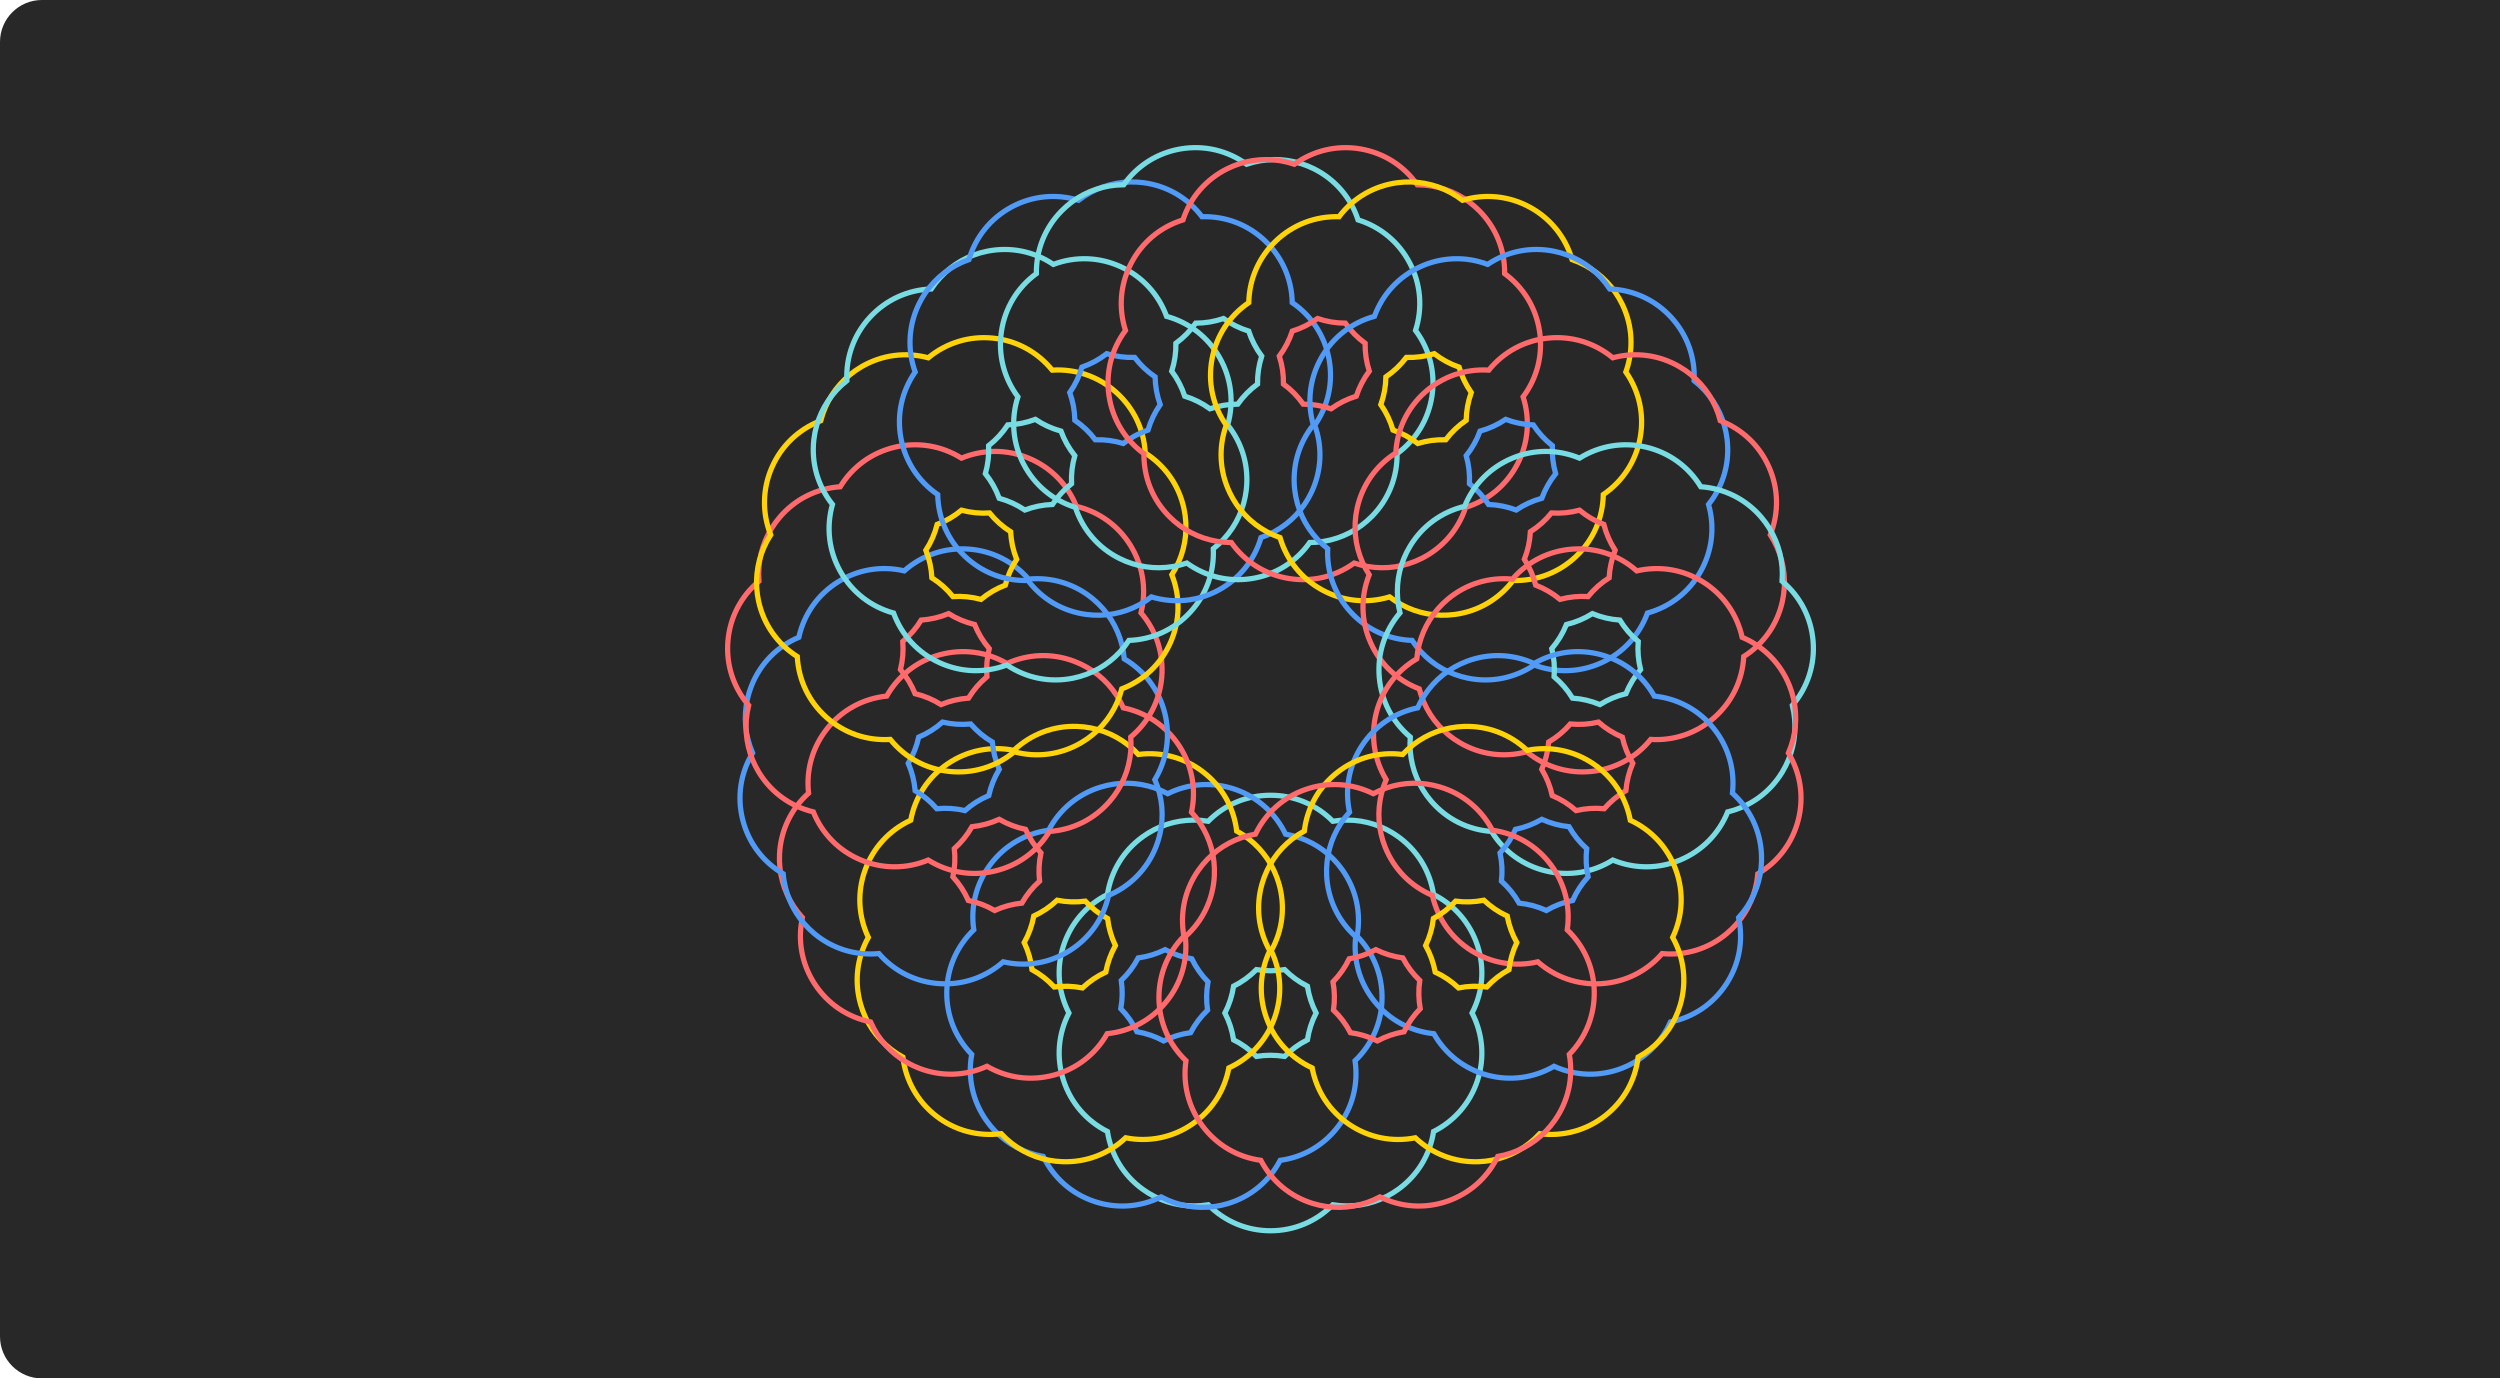 <svg width="477" height="263" viewBox="0 0 477 263" fill="none" xmlns="http://www.w3.org/2000/svg">
<path d="M0 8C0 3.582 3.582 0 8 0H485V263H8C3.582 263 0 259.418 0 255V8Z" fill="#282828"/>
<path d="M242.413 151.734C246.912 151.734 251.129 153.494 254.297 156.692C255.191 156.547 256.102 156.473 257.005 156.473C260.552 156.473 263.948 157.578 266.825 159.669C270.466 162.314 272.841 166.217 273.526 170.668C277.546 172.694 280.521 176.161 281.912 180.443C283.303 184.725 282.933 189.28 280.871 193.282C282.933 197.284 283.303 201.839 281.912 206.121C280.521 210.403 277.546 213.87 273.526 215.896C272.841 220.347 270.464 224.25 266.825 226.895C263.948 228.986 260.552 230.091 257.005 230.091C256.102 230.091 255.191 230.016 254.297 229.871C251.129 233.07 246.913 234.83 242.413 234.83C237.912 234.83 233.697 233.07 230.529 229.871C229.635 230.016 228.724 230.091 227.821 230.091C224.273 230.091 220.878 228.986 218.001 226.895C214.36 224.25 211.984 220.347 211.3 215.896C207.28 213.87 204.305 210.403 202.914 206.121C201.523 201.839 201.893 197.284 203.954 193.282C201.893 189.28 201.523 184.725 202.914 180.443C204.305 176.161 207.28 172.694 211.3 170.668C211.984 166.217 214.361 162.314 218.001 159.669C220.878 157.578 224.273 156.473 227.819 156.473C228.724 156.473 229.635 156.547 230.527 156.692C233.696 153.494 237.912 151.734 242.413 151.734ZM249.452 188.165C248.64 187.754 247.865 187.282 247.147 186.761C246.432 186.24 245.743 185.649 245.101 185.003C244.203 185.148 243.298 185.222 242.411 185.222C241.525 185.222 240.622 185.148 239.722 185.003C239.08 185.649 238.391 186.241 237.675 186.761C236.959 187.282 236.185 187.754 235.371 188.165C235.232 189.067 235.022 189.949 234.748 190.791C234.475 191.634 234.125 192.471 233.709 193.282C234.126 194.092 234.475 194.93 234.748 195.773C235.022 196.616 235.232 197.499 235.371 198.401C236.185 198.812 236.959 199.283 237.675 199.804C238.393 200.325 239.08 200.916 239.722 201.563C240.622 201.418 241.525 201.344 242.411 201.344C243.298 201.344 244.201 201.418 245.101 201.563C245.743 200.916 246.432 200.325 247.147 199.804C247.865 199.283 248.64 198.812 249.452 198.401C249.591 197.5 249.801 196.618 250.074 195.775C250.348 194.932 250.698 194.095 251.113 193.283C250.697 192.472 250.348 191.635 250.074 190.792C249.801 189.948 249.593 189.065 249.452 188.165Z" stroke="#79DCE3" stroke-miterlimit="10"/>
<path d="M235.653 150.605C239.909 152.066 243.325 155.1 245.284 159.155C246.176 159.308 247.062 159.534 247.916 159.827C251.272 160.98 254.125 163.129 256.167 166.04C258.751 169.725 259.732 174.188 258.935 178.619C262.079 181.842 263.768 186.087 263.694 190.588C263.62 195.089 261.791 199.277 258.542 202.394C259.193 206.849 258.065 211.278 255.36 214.875C252.655 218.472 248.715 220.785 244.257 221.396C242.165 225.383 238.651 228.302 234.348 229.622C230.949 230.665 227.378 230.607 224.024 229.456C223.169 229.163 222.333 228.797 221.534 228.37C217.498 230.365 212.94 230.66 208.685 229.199C204.429 227.738 201.012 224.704 199.054 220.649C198.161 220.497 197.276 220.27 196.421 219.977C193.066 218.824 190.213 216.676 188.171 213.764C185.587 210.079 184.605 205.616 185.403 201.184C182.258 197.962 180.57 193.715 180.644 189.215C180.718 184.714 182.547 180.526 185.795 177.409C185.144 172.954 186.272 168.525 188.977 164.928C191.682 161.331 195.622 159.018 200.081 158.407C202.172 154.42 205.687 151.501 209.989 150.181C213.389 149.138 216.959 149.196 220.313 150.347C221.168 150.64 222.006 151.006 222.804 151.435C226.838 149.439 231.397 149.143 235.653 150.605ZM230.488 187.349C229.852 186.696 229.272 185.998 228.763 185.273C228.254 184.548 227.795 183.765 227.398 182.945C226.501 182.791 225.62 182.567 224.784 182.278C223.946 181.991 223.115 181.627 222.312 181.197C221.494 181.6 220.652 181.935 219.805 182.195C218.957 182.455 218.072 182.65 217.169 182.774C216.745 183.581 216.26 184.348 215.728 185.055C215.195 185.764 214.593 186.442 213.937 187.074C214.067 187.976 214.126 188.881 214.112 189.768C214.097 190.655 214.01 191.557 213.848 192.454C214.484 193.107 215.064 193.805 215.573 194.53C216.082 195.255 216.541 196.038 216.938 196.858C217.837 197.012 218.716 197.236 219.552 197.524C220.39 197.811 221.221 198.176 222.025 198.606C222.842 198.203 223.684 197.867 224.532 197.607C225.379 197.348 226.265 197.153 227.167 197.029C227.591 196.222 228.076 195.454 228.608 194.747C229.139 194.039 229.742 193.36 230.399 192.729C230.268 191.827 230.209 190.92 230.224 190.035C230.239 189.148 230.326 188.246 230.488 187.349Z" stroke="#519AF5" stroke-miterlimit="10"/>
<path d="M229.625 147.342C233.176 150.107 235.423 154.086 235.959 158.557C236.754 158.99 237.518 159.492 238.231 160.048C241.031 162.228 243.03 165.186 244.018 168.604C245.267 172.929 244.746 177.469 242.553 181.401C244.482 185.469 244.701 190.033 243.169 194.267C241.638 198.5 238.549 201.866 234.464 203.759C233.634 208.185 231.13 212.007 227.402 214.53C223.676 217.055 219.2 217.963 214.783 217.091C211.51 220.182 207.239 221.802 202.741 221.654C199.188 221.536 195.829 220.321 193.03 218.143C192.318 217.587 191.644 216.97 191.028 216.305C186.564 216.883 182.157 215.682 178.606 212.915C175.055 210.15 172.808 206.171 172.272 201.7C171.478 201.267 170.714 200.765 170.001 200.209C167.201 198.029 165.2 195.071 164.213 191.653C162.964 187.328 163.485 182.787 165.678 178.855C163.75 174.786 163.531 170.222 165.062 165.988C166.594 161.755 169.682 158.389 173.767 156.496C174.598 152.071 177.102 148.248 180.828 145.724C184.553 143.199 189.03 142.292 193.447 143.163C196.72 140.072 200.991 138.452 205.489 138.6C209.042 138.718 212.401 139.931 215.199 142.111C215.912 142.667 216.586 143.285 217.202 143.948C221.668 143.376 226.075 144.577 229.625 147.342ZM212.815 180.417C212.425 179.594 212.103 178.744 211.857 177.894C211.611 177.043 211.431 176.153 211.323 175.248C210.524 174.81 209.764 174.313 209.066 173.769C208.367 173.225 207.7 172.61 207.079 171.944C206.174 172.061 205.27 172.104 204.385 172.074C203.5 172.045 202.598 171.941 201.704 171.766C201.041 172.391 200.333 172.959 199.6 173.457C198.866 173.954 198.076 174.399 197.25 174.783C197.081 175.679 196.842 176.554 196.542 177.388C196.24 178.222 195.864 179.047 195.42 179.843C195.809 180.668 196.131 181.515 196.376 182.366C196.622 183.218 196.802 184.106 196.91 185.011C197.709 185.45 198.469 185.947 199.167 186.491C199.866 187.034 200.533 187.649 201.154 188.316C202.057 188.199 202.963 188.156 203.848 188.186C204.733 188.214 205.635 188.319 206.529 188.494C207.192 187.868 207.899 187.3 208.633 186.803C209.365 186.306 210.155 185.861 210.983 185.477C211.152 184.581 211.391 183.705 211.691 182.872C211.995 182.038 212.371 181.213 212.815 180.417Z" stroke="#FFD309" stroke-miterlimit="10"/>
<path d="M224.985 142.299C227.447 146.067 228.279 150.56 227.337 154.962C227.947 155.632 228.507 156.354 229.001 157.111C230.942 160.081 231.874 163.53 231.697 167.082C231.473 171.579 229.509 175.703 226.157 178.71C226.66 183.185 225.387 187.572 222.564 191.079C219.742 194.586 215.728 196.766 211.251 197.23C209.03 201.146 205.42 203.947 201.077 205.124C196.733 206.301 192.204 205.706 188.31 203.447C184.212 205.308 179.646 205.452 175.44 203.85C172.118 202.584 169.334 200.345 167.395 197.375C166.901 196.618 166.465 195.816 166.098 194.986C161.688 194.083 157.909 191.514 155.449 187.745C152.987 183.977 152.155 179.483 153.097 175.081C152.487 174.412 151.927 173.689 151.433 172.932C149.492 169.962 148.561 166.513 148.737 162.961C148.961 158.465 150.927 154.34 154.277 151.332C153.774 146.857 155.047 142.469 157.87 138.963C160.692 135.456 164.707 133.276 169.183 132.812C171.405 128.896 175.014 126.095 179.358 124.918C183.701 123.741 188.23 124.336 192.124 126.595C196.223 124.734 200.788 124.59 204.994 126.192C208.317 127.458 211.099 129.697 213.039 132.667C213.533 133.424 213.97 134.228 214.337 135.056C218.745 135.962 222.524 138.529 224.985 142.299ZM198.349 168.12C198.248 167.214 198.219 166.307 198.263 165.422C198.307 164.537 198.426 163.638 198.615 162.746C198.002 162.072 197.444 161.356 196.96 160.615C196.475 159.873 196.043 159.075 195.673 158.242C194.78 158.058 193.909 157.806 193.081 157.49C192.254 157.174 191.435 156.785 190.647 156.328C189.816 156.704 188.963 157.013 188.108 157.244C187.253 157.475 186.361 157.641 185.455 157.735C185.005 158.527 184.494 159.277 183.938 159.968C183.382 160.658 182.759 161.317 182.081 161.926C182.182 162.832 182.211 163.739 182.167 164.624C182.123 165.51 182.004 166.409 181.815 167.3C182.428 167.974 182.985 168.69 183.47 169.432C183.955 170.174 184.387 170.971 184.757 171.804C185.649 171.988 186.521 172.24 187.348 172.556C188.176 172.872 188.995 173.262 189.783 173.718C190.612 173.342 191.465 173.035 192.322 172.802C193.176 172.571 194.068 172.405 194.975 172.311C195.425 171.518 195.936 170.769 196.491 170.078C197.047 169.388 197.672 168.729 198.349 168.12Z" stroke="#FF6A6D" stroke-miterlimit="10"/>
<path d="M222.232 136.019C223.336 140.383 222.667 144.903 220.344 148.762C220.705 149.593 221 150.459 221.222 151.335C222.093 154.775 221.854 158.339 220.534 161.642C218.864 165.822 215.665 169.084 211.521 170.84C210.544 175.235 207.915 178.973 204.107 181.372C200.3 183.771 195.795 184.531 191.411 183.514C188.038 186.497 183.715 187.973 179.225 187.675C174.735 187.377 170.645 185.344 167.694 181.941C163.213 182.371 158.848 181.024 155.39 178.143C152.658 175.866 150.753 172.845 149.882 169.404C149.66 168.528 149.507 167.626 149.43 166.724C145.554 164.437 142.812 160.781 141.708 156.416C140.604 152.052 141.274 147.532 143.596 143.673C143.235 142.842 142.941 141.978 142.719 141.1C141.847 137.66 142.086 134.096 143.406 130.793C145.076 126.613 148.275 123.351 152.419 121.594C153.396 117.199 156.026 113.461 159.833 111.062C163.64 108.663 168.145 107.903 172.53 108.92C175.902 105.937 180.226 104.461 184.716 104.759C189.206 105.056 193.296 107.091 196.247 110.492C200.728 110.063 205.092 111.409 208.551 114.291C211.283 116.567 213.187 119.589 214.058 123.028C214.28 123.904 214.433 124.806 214.51 125.708C218.387 128 221.128 131.656 222.232 136.019ZM188.659 151.791C188.858 150.901 189.124 150.034 189.453 149.212C189.783 148.39 190.186 147.577 190.656 146.796C190.293 145.959 190 145.101 189.783 144.241C189.565 143.382 189.414 142.487 189.336 141.579C188.552 141.116 187.809 140.593 187.129 140.026C186.448 139.46 185.802 138.824 185.204 138.136C184.296 138.222 183.388 138.236 182.506 138.177C181.623 138.118 180.726 137.985 179.838 137.78C179.155 138.382 178.429 138.926 177.68 139.399C176.931 139.872 176.126 140.292 175.287 140.647C175.088 141.537 174.822 142.404 174.493 143.226C174.164 144.05 173.76 144.861 173.291 145.642C173.653 146.479 173.946 147.337 174.164 148.197C174.381 149.056 174.532 149.951 174.611 150.859C175.395 151.323 176.136 151.844 176.817 152.412C177.498 152.979 178.146 153.615 178.743 154.302C179.649 154.216 180.557 154.202 181.44 154.261C182.324 154.32 183.221 154.453 184.109 154.659C184.793 154.056 185.518 153.51 186.267 153.039C187.016 152.566 187.821 152.148 188.659 151.791Z" stroke="#519AF5" stroke-miterlimit="10"/>
<path d="M221.665 129.188C221.294 133.673 219.193 137.731 215.745 140.626C215.816 141.53 215.814 142.444 215.74 143.344C215.447 146.881 214.066 150.175 211.746 152.87C208.81 156.282 204.725 158.329 200.235 158.643C197.885 162.484 194.185 165.164 189.805 166.197C185.425 167.231 180.919 166.484 177.101 164.099C172.943 165.824 168.374 165.816 164.224 164.076C160.074 162.335 156.866 159.083 155.179 154.908C150.803 153.858 147.11 151.167 144.775 147.319C142.93 144.278 142.11 140.801 142.403 137.266C142.477 136.366 142.626 135.464 142.845 134.584C139.92 131.161 138.515 126.813 138.887 122.325C139.258 117.84 141.359 113.782 144.807 110.887C144.736 109.983 144.738 109.069 144.812 108.169C145.105 104.632 146.486 101.338 148.806 98.643C151.742 95.231 155.827 93.184 160.317 92.87C162.667 89.029 166.367 86.349 170.747 85.317C175.127 84.284 179.633 85.03 183.451 87.416C187.609 85.691 192.178 85.698 196.328 87.439C200.478 89.179 203.686 92.432 205.373 96.606C209.749 97.656 213.442 100.347 215.777 104.195C217.622 107.235 218.442 110.713 218.149 114.248C218.075 115.15 217.926 116.051 217.707 116.93C220.632 120.354 222.037 124.702 221.665 129.188ZM184.792 133.199C185.27 132.422 185.803 131.688 186.381 131.017C186.96 130.346 187.604 129.709 188.302 129.123C188.231 128.215 188.233 127.307 188.305 126.423C188.378 125.539 188.527 124.645 188.746 123.759C188.154 123.066 187.623 122.33 187.163 121.573C186.704 120.816 186.298 120.005 185.955 119.16C185.069 118.947 184.206 118.665 183.391 118.323C182.574 117.98 181.769 117.563 180.996 117.081C180.154 117.429 179.291 117.708 178.428 117.912C177.566 118.116 176.669 118.251 175.76 118.316C175.282 119.092 174.749 119.826 174.171 120.497C173.592 121.168 172.946 121.806 172.25 122.392C172.321 123.301 172.319 124.208 172.247 125.092C172.174 125.976 172.025 126.87 171.806 127.755C172.396 128.449 172.929 129.183 173.389 129.942C173.848 130.7 174.254 131.511 174.597 132.354C175.482 132.567 176.344 132.848 177.161 133.191C177.978 133.534 178.783 133.951 179.556 134.433C180.399 134.084 181.261 133.806 182.124 133.602C182.988 133.4 183.885 133.264 184.792 133.199Z" stroke="#FF6A6D" stroke-miterlimit="10"/>
<path d="M223.348 122.543C221.54 126.666 218.236 129.821 214.036 131.439C213.811 132.317 213.512 133.179 213.149 134.009C211.725 137.259 209.348 139.925 206.279 141.72C202.395 143.992 197.867 144.603 193.519 143.441C190.05 146.31 185.681 147.642 181.203 147.197C176.725 146.751 172.705 144.582 169.869 141.085C165.376 141.366 161.058 139.875 157.698 136.882C154.337 133.889 152.359 129.769 152.119 125.273C148.317 122.859 145.7 119.113 144.74 114.715C143.981 111.24 144.333 107.685 145.759 104.435C146.122 103.608 146.555 102.802 147.047 102.042C145.392 97.854 145.475 93.285 147.283 89.164C149.091 85.041 152.395 81.886 156.595 80.268C156.822 79.39 157.119 78.528 157.482 77.7C158.907 74.45 161.283 71.783 164.352 69.987C168.236 67.715 172.764 67.104 177.112 68.266C180.581 65.397 184.95 64.064 189.428 64.51C193.906 64.956 197.926 67.125 200.762 70.621C205.255 70.34 209.573 71.832 212.933 74.825C216.294 77.817 218.272 81.938 218.512 86.434C222.312 88.848 224.929 92.594 225.89 96.992C226.648 100.467 226.296 104.022 224.872 107.27C224.51 108.098 224.076 108.903 223.584 109.663C225.239 113.851 225.156 118.42 223.348 122.543ZM187.172 114.359C187.874 113.779 188.618 113.259 189.383 112.812C190.147 112.364 190.965 111.972 191.814 111.644C192.042 110.761 192.338 109.903 192.693 109.092C193.05 108.281 193.48 107.481 193.974 106.717C193.64 105.869 193.374 105.001 193.185 104.135C192.997 103.269 192.876 102.37 192.826 101.459C192.057 100.97 191.332 100.423 190.672 99.834C190.011 99.244 189.384 98.587 188.81 97.88C187.901 97.936 186.993 97.919 186.113 97.832C185.231 97.744 184.338 97.581 183.458 97.347C182.754 97.927 182.011 98.447 181.247 98.894C180.483 99.341 179.664 99.734 178.815 100.062C178.587 100.944 178.291 101.802 177.936 102.613C177.58 103.425 177.15 104.224 176.656 104.988C176.99 105.836 177.255 106.705 177.444 107.57C177.633 108.436 177.754 109.337 177.804 110.246C178.572 110.736 179.296 111.283 179.957 111.872C180.619 112.461 181.244 113.117 181.819 113.825C182.728 113.769 183.636 113.786 184.517 113.874C185.399 113.961 186.291 114.125 187.172 114.359Z" stroke="#FFD309" stroke-miterlimit="10"/>
<path d="M227.096 116.803C224.048 120.115 219.899 122.026 215.4 122.192C214.902 122.949 214.34 123.668 213.727 124.335C211.324 126.945 208.211 128.697 204.726 129.398C200.314 130.284 195.835 129.392 192.099 126.88C187.887 128.467 183.321 128.308 179.23 126.432C175.14 124.555 172.039 121.198 170.493 116.969C166.153 115.776 162.552 112.963 160.346 109.041C158.139 105.117 157.605 100.578 158.837 96.248C156.026 92.731 154.767 88.338 155.286 83.867C155.697 80.333 157.183 77.086 159.586 74.475C160.198 73.811 160.87 73.19 161.581 72.631C161.374 68.133 162.936 63.838 165.983 60.526C169.031 57.214 173.181 55.303 177.679 55.137C178.177 54.38 178.739 53.661 179.352 52.994C181.755 50.384 184.868 48.633 188.353 47.932C192.765 47.045 197.244 47.938 200.98 50.449C205.192 48.862 209.758 49.021 213.849 50.897C217.941 52.774 221.04 56.131 222.586 60.36C226.926 61.553 230.527 64.367 232.733 68.289C234.94 72.212 235.474 76.751 234.242 81.081C237.051 84.598 238.312 88.992 237.793 93.462C237.382 96.996 235.896 100.243 233.493 102.854C232.881 103.518 232.209 104.139 231.498 104.698C231.705 109.196 230.143 113.491 227.096 116.803ZM195.536 97.31C196.389 96.99 197.261 96.739 198.129 96.566C198.997 96.39 199.898 96.284 200.808 96.25C201.31 95.49 201.868 94.774 202.468 94.123C203.068 93.47 203.735 92.855 204.451 92.291C204.41 91.38 204.442 90.474 204.543 89.594C204.646 88.715 204.822 87.825 205.072 86.948C204.504 86.234 203.996 85.482 203.561 84.71C203.126 83.938 202.747 83.113 202.433 82.258C201.556 82.015 200.703 81.705 199.898 81.336C199.093 80.968 198.301 80.523 197.545 80.016C196.691 80.336 195.82 80.587 194.951 80.761C194.083 80.936 193.181 81.042 192.272 81.076C191.771 81.838 191.212 82.552 190.613 83.204C190.013 83.856 189.345 84.471 188.63 85.035C188.67 85.944 188.639 86.852 188.537 87.732C188.435 88.612 188.258 89.502 188.009 90.379C188.577 91.09 189.084 91.843 189.519 92.616C189.954 93.388 190.333 94.213 190.647 95.068C191.526 95.311 192.378 95.621 193.183 95.99C193.988 96.36 194.779 96.804 195.536 97.31Z" stroke="#79DCE3" stroke-miterlimit="10"/>
<path d="M232.504 112.592C228.547 114.735 224.001 115.194 219.694 113.89C218.976 114.443 218.211 114.942 217.416 115.372C214.296 117.062 210.785 117.707 207.26 117.237C202.798 116.643 198.852 114.342 196.134 110.754C191.635 110.885 187.368 109.254 184.108 106.15C180.847 103.047 179.006 98.865 178.915 94.363C175.199 91.824 172.705 87.995 171.891 83.566C171.077 79.139 172.045 74.673 174.616 70.976C173.099 66.737 173.334 62.173 175.276 58.112C176.812 54.903 179.272 52.315 182.39 50.625C183.185 50.195 184.022 49.826 184.876 49.529C186.14 45.208 189.011 41.653 192.97 39.51C196.927 37.368 201.472 36.908 205.78 38.212C206.497 37.659 207.263 37.161 208.057 36.73C211.177 35.041 214.689 34.396 218.214 34.866C222.675 35.459 226.621 37.761 229.34 41.349C233.839 41.217 238.105 42.849 241.366 45.952C244.626 49.056 246.467 53.238 246.558 57.74C250.276 60.278 252.768 64.108 253.582 68.536C254.396 72.963 253.428 77.429 250.858 81.126C252.374 85.366 252.14 89.93 250.198 93.991C248.663 97.2 246.202 99.788 243.083 101.477C242.287 101.908 241.452 102.276 240.597 102.574C239.331 106.895 236.46 110.45 232.504 112.592ZM208.98 83.905C209.891 83.879 210.797 83.926 211.674 84.042C212.552 84.158 213.438 84.352 214.311 84.615C215.033 84.059 215.793 83.563 216.572 83.142C217.351 82.72 218.182 82.355 219.041 82.054C219.298 81.179 219.623 80.332 220.005 79.532C220.387 78.733 220.844 77.949 221.364 77.201C221.057 76.341 220.822 75.465 220.662 74.595C220.502 73.723 220.411 72.82 220.391 71.909C219.639 71.393 218.934 70.824 218.292 70.213C217.65 69.603 217.046 68.925 216.495 68.199C215.584 68.225 214.678 68.178 213.801 68.062C212.923 67.946 212.037 67.752 211.164 67.489C210.442 68.045 209.682 68.541 208.903 68.962C208.124 69.384 207.293 69.75 206.434 70.05C206.177 70.925 205.852 71.773 205.47 72.572C205.088 73.371 204.63 74.155 204.111 74.903C204.417 75.761 204.653 76.638 204.813 77.509C204.973 78.381 205.064 79.283 205.083 80.195C205.836 80.711 206.541 81.28 207.183 81.891C207.825 82.503 208.429 83.179 208.98 83.905Z" stroke="#519AF5" stroke-miterlimit="10"/>
<path d="M238.986 110.365C234.548 111.106 230.1 110.065 226.448 107.431C225.59 107.722 224.704 107.945 223.813 108.093C220.314 108.678 216.783 108.146 213.602 106.558C209.576 104.547 206.59 101.09 205.182 96.812C200.884 95.475 197.379 92.545 195.302 88.552C193.226 84.557 192.842 80.004 194.217 75.716C191.525 72.106 190.411 67.675 191.077 63.223C191.744 58.77 194.108 54.86 197.74 52.201C197.683 47.699 199.385 43.458 202.54 40.249C205.033 37.712 208.2 36.064 211.699 35.479C212.59 35.33 213.501 35.253 214.407 35.249C217.006 31.574 220.875 29.143 225.314 28.402C229.753 27.662 234.2 28.703 237.852 31.337C238.71 31.046 239.595 30.823 240.488 30.675C243.987 30.09 247.518 30.622 250.7 32.21C254.726 34.221 257.712 37.679 259.12 41.956C263.418 43.293 266.923 46.223 269 50.216C271.076 54.211 271.46 58.764 270.085 63.05C272.778 66.66 273.893 71.091 273.225 75.544C272.558 79.996 270.194 83.905 266.562 86.565C266.619 91.067 264.917 95.308 261.762 98.517C259.269 101.054 256.102 102.702 252.604 103.287C251.712 103.437 250.803 103.514 249.896 103.517C247.293 107.196 243.425 109.625 238.986 110.365ZM226.048 75.592C226.918 75.864 227.759 76.201 228.552 76.597C229.345 76.993 230.12 77.462 230.86 77.994C231.722 77.703 232.603 77.481 233.475 77.335C234.35 77.189 235.253 77.113 236.164 77.109C236.691 76.365 237.272 75.669 237.893 75.037C238.514 74.406 239.201 73.812 239.935 73.273C239.924 72.36 239.985 71.455 240.116 70.581C240.247 69.704 240.454 68.82 240.732 67.953C240.189 67.222 239.705 66.454 239.297 65.667C238.888 64.88 238.536 64.045 238.251 63.179C237.381 62.907 236.54 62.57 235.747 62.174C234.954 61.778 234.178 61.309 233.439 60.777C232.575 61.068 231.696 61.29 230.823 61.435C229.949 61.582 229.046 61.657 228.135 61.662C227.608 62.405 227.027 63.102 226.406 63.733C225.785 64.365 225.098 64.959 224.364 65.498C224.375 66.409 224.314 67.314 224.183 68.192C224.052 69.068 223.845 69.952 223.567 70.819C224.11 71.55 224.594 72.32 225.001 73.105C225.411 73.889 225.763 74.726 226.048 75.592Z" stroke="#79DCE3" stroke-miterlimit="10"/>
<path d="M245.838 110.365C241.399 109.625 237.532 107.194 234.933 103.518C234.026 103.515 233.117 103.438 232.225 103.289C228.725 102.704 225.558 101.056 223.065 98.519C219.91 95.31 218.207 91.069 218.265 86.567C214.633 83.906 212.27 79.996 211.602 75.545C210.935 71.093 212.049 66.661 214.742 63.052C213.368 58.764 213.751 54.211 215.828 50.217C217.904 46.223 221.41 43.293 225.708 41.958C227.115 37.681 230.101 34.222 234.128 32.211C237.31 30.622 240.841 30.091 244.338 30.676C245.229 30.826 246.116 31.048 246.974 31.338C250.626 28.705 255.073 27.664 259.512 28.404C263.95 29.144 267.82 31.575 270.417 35.251C271.324 35.254 272.233 35.331 273.125 35.481C276.624 36.065 279.791 37.714 282.285 40.25C285.44 43.459 287.142 47.7 287.084 52.203C290.717 54.863 293.08 58.773 293.748 63.224C294.415 67.677 293.301 72.108 290.608 75.717C291.982 80.005 291.599 84.559 289.522 88.552C287.445 92.545 283.94 95.476 279.642 96.812C278.234 101.089 275.249 104.547 271.222 106.558C268.042 108.148 264.509 108.678 261.012 108.095C260.119 107.945 259.234 107.723 258.376 107.433C254.726 110.065 250.277 111.107 245.838 110.365ZM244.888 73.273C245.622 73.812 246.309 74.404 246.93 75.037C247.551 75.669 248.132 76.365 248.659 77.109C249.57 77.113 250.475 77.189 251.347 77.335C252.222 77.482 253.101 77.703 253.965 77.994C254.705 77.462 255.481 76.993 256.272 76.597C257.065 76.201 257.906 75.862 258.776 75.592C259.062 74.726 259.414 73.889 259.823 73.104C260.232 72.318 260.714 71.549 261.258 70.818C260.98 69.951 260.773 69.067 260.642 68.19C260.51 67.314 260.45 66.408 260.46 65.496C259.726 64.957 259.039 64.363 258.418 63.732C257.798 63.1 257.216 62.404 256.689 61.66C255.779 61.656 254.874 61.58 254.001 61.434C253.127 61.287 252.248 61.067 251.385 60.775C250.645 61.307 249.87 61.777 249.078 62.173C248.285 62.569 247.443 62.907 246.574 63.177C246.288 64.043 245.936 64.879 245.527 65.666C245.119 66.451 244.636 67.22 244.092 67.952C244.37 68.82 244.577 69.704 244.708 70.579C244.838 71.457 244.899 72.362 244.888 73.273Z" stroke="#FF6A6D" stroke-miterlimit="10"/>
<path d="M252.321 112.592C248.364 110.45 245.493 106.895 244.229 102.574C243.374 102.276 242.537 101.908 241.743 101.477C238.623 99.788 236.163 97.2 234.628 93.991C232.686 89.93 232.452 85.367 233.968 81.126C231.396 77.431 230.43 72.965 231.244 68.536C232.058 64.11 234.55 60.28 238.268 57.74C238.359 53.238 240.201 49.056 243.46 45.952C246.719 42.849 250.987 41.216 255.486 41.349C258.205 37.761 262.153 35.459 266.612 34.866C270.137 34.396 273.649 35.041 276.769 36.73C277.563 37.161 278.329 37.659 279.046 38.212C283.355 36.908 287.899 37.368 291.856 39.51C295.813 41.653 298.684 45.208 299.95 49.529C300.804 49.826 301.641 50.195 302.435 50.625C305.556 52.315 308.016 54.903 309.552 58.112C311.494 62.173 311.728 66.735 310.212 70.976C312.784 74.672 313.75 79.138 312.936 83.566C312.122 87.993 309.63 91.823 305.912 94.363C305.821 98.865 303.979 103.047 300.72 106.15C297.461 109.254 293.193 110.885 288.694 110.754C285.975 114.342 282.027 116.643 277.568 117.237C274.043 117.707 270.531 117.062 267.411 115.372C266.615 114.942 265.85 114.443 265.134 113.89C260.823 115.194 256.279 114.735 252.321 112.592ZM263.462 77.201C263.981 77.95 264.439 78.733 264.821 79.532C265.203 80.332 265.528 81.179 265.785 82.054C266.645 82.355 267.475 82.72 268.254 83.142C269.033 83.563 269.793 84.059 270.515 84.615C271.388 84.352 272.274 84.158 273.152 84.042C274.029 83.926 274.935 83.879 275.846 83.905C276.397 83.178 277.001 82.501 277.643 81.891C278.285 81.28 278.99 80.709 279.742 80.195C279.762 79.284 279.853 78.381 280.013 77.509C280.173 76.638 280.408 75.761 280.715 74.903C280.195 74.154 279.738 73.37 279.356 72.572C278.974 71.773 278.649 70.925 278.392 70.05C277.531 69.75 276.702 69.384 275.923 68.962C275.144 68.541 274.384 68.045 273.662 67.489C272.791 67.752 271.904 67.944 271.025 68.062C270.146 68.178 269.242 68.225 268.331 68.199C267.78 68.925 267.176 69.602 266.534 70.213C265.892 70.824 265.187 71.393 264.434 71.909C264.415 72.82 264.324 73.723 264.164 74.595C264.003 75.465 263.767 76.341 263.462 77.201Z" stroke="#FFD309" stroke-miterlimit="10"/>
<path d="M257.729 116.803C254.681 113.492 253.12 109.196 253.326 104.698C252.614 104.139 251.943 103.518 251.331 102.854C248.929 100.243 247.443 96.995 247.032 93.462C246.512 88.99 247.772 84.598 250.582 81.081C249.35 76.751 249.885 72.212 252.091 68.289C254.298 64.365 257.898 61.553 262.238 60.36C263.786 56.131 266.886 52.774 270.975 50.897C275.065 49.021 279.631 48.862 283.844 50.449C287.58 47.938 292.06 47.043 296.471 47.932C299.957 48.633 303.07 50.384 305.472 52.995C306.084 53.659 306.647 54.38 307.146 55.137C311.643 55.303 315.793 57.214 318.841 60.526C321.889 63.838 323.45 68.133 323.243 72.631C323.956 73.19 324.627 73.811 325.239 74.476C327.641 77.086 329.127 80.335 329.538 83.867C330.058 88.339 328.797 92.731 325.988 96.248C327.22 100.578 326.685 105.117 324.479 109.041C322.272 112.964 318.672 115.776 314.332 116.969C312.783 121.198 309.684 124.555 305.595 126.432C301.505 128.308 296.939 128.465 292.726 126.881C288.99 129.392 284.51 130.285 280.099 129.398C276.613 128.697 273.5 126.946 271.098 124.336C270.486 123.672 269.923 122.951 269.424 122.194C264.927 122.026 260.777 120.115 257.729 116.803ZM279.753 86.948C280.002 87.824 280.179 88.714 280.281 89.595C280.384 90.474 280.414 91.382 280.374 92.291C281.089 92.855 281.757 93.47 282.356 94.123C282.956 94.775 283.515 95.49 284.016 96.251C284.927 96.286 285.829 96.392 286.695 96.567C287.564 96.742 288.435 96.992 289.289 97.312C290.045 96.804 290.837 96.36 291.642 95.992C292.446 95.623 293.3 95.312 294.177 95.07C294.491 94.215 294.87 93.39 295.305 92.618C295.74 91.846 296.248 91.093 296.816 90.38C296.566 89.502 296.39 88.612 296.287 87.733C296.184 86.852 296.154 85.946 296.195 85.036C295.479 84.473 294.812 83.858 294.212 83.205C293.612 82.552 293.054 81.838 292.552 81.078C291.642 81.043 290.741 80.938 289.873 80.762C289.005 80.587 288.132 80.336 287.28 80.017C286.523 80.525 285.732 80.969 284.927 81.338C284.122 81.707 283.27 82.016 282.391 82.259C282.077 83.115 281.698 83.939 281.263 84.712C280.828 85.484 280.321 86.234 279.753 86.948Z" stroke="#519AF5" stroke-miterlimit="10"/>
<path d="M261.477 122.541C259.669 118.418 259.586 113.849 261.241 109.663C260.749 108.903 260.316 108.098 259.953 107.27C258.529 104.02 258.176 100.465 258.934 96.99C259.894 92.592 262.512 88.847 266.311 86.432C266.551 81.936 268.53 77.817 271.89 74.823C275.251 71.828 279.57 70.339 284.061 70.62C286.898 67.124 290.918 64.954 295.396 64.508C299.874 64.063 304.243 65.395 307.712 68.264C312.061 67.103 316.588 67.713 320.472 69.985C323.542 71.78 325.918 74.448 327.342 77.698C327.705 78.526 328.004 79.39 328.229 80.266C332.429 81.885 335.733 85.039 337.541 89.162C339.349 93.285 339.432 97.854 337.776 102.041C338.269 102.801 338.702 103.606 339.065 104.434C340.49 107.684 340.842 111.239 340.084 114.714C339.124 119.112 336.506 122.857 332.706 125.271C332.466 129.768 330.488 133.886 327.128 136.881C323.767 139.875 319.448 141.365 314.957 141.084C312.12 144.58 308.1 146.749 303.622 147.195C299.144 147.641 294.775 146.308 291.306 143.439C286.956 144.6 282.43 143.991 278.546 141.718C275.477 139.923 273.101 137.257 271.676 134.007C271.313 133.179 271.014 132.315 270.789 131.437C266.589 129.82 263.285 126.664 261.477 122.541ZM291.998 101.457C291.948 102.367 291.827 103.267 291.638 104.133C291.449 104.999 291.185 105.866 290.85 106.715C291.344 107.481 291.776 108.279 292.131 109.09C292.487 109.902 292.782 110.76 293.01 111.642C293.86 111.97 294.677 112.363 295.441 112.81C296.205 113.257 296.948 113.777 297.652 114.357C298.533 114.123 299.425 113.96 300.306 113.872C301.188 113.784 302.094 113.768 303.003 113.824C303.578 113.117 304.204 112.461 304.865 111.87C305.527 111.281 306.251 110.734 307.02 110.245C307.07 109.334 307.191 108.435 307.38 107.569C307.568 106.703 307.834 105.834 308.168 104.987C307.673 104.221 307.242 103.423 306.887 102.612C306.531 101.8 306.236 100.942 306.008 100.06C305.158 99.732 304.341 99.339 303.577 98.892C302.813 98.445 302.068 97.924 301.366 97.345C300.485 97.579 299.593 97.742 298.711 97.83C297.83 97.918 296.923 97.934 296.013 97.878C295.438 98.585 294.813 99.243 294.151 99.832C293.49 100.423 292.766 100.968 291.998 101.457Z" stroke="#FF6A6D" stroke-miterlimit="10"/>
<path d="M263.16 129.188C262.788 124.702 264.193 120.354 267.118 116.93C266.899 116.051 266.751 115.149 266.676 114.248C266.383 110.711 267.203 107.235 269.048 104.195C271.383 100.347 275.076 97.655 279.453 96.606C281.14 92.432 284.347 89.179 288.497 87.439C292.648 85.698 297.216 85.692 301.374 87.416C305.192 85.03 309.698 84.285 314.078 85.317C318.458 86.349 322.158 89.031 324.508 92.87C328.998 93.184 333.082 95.231 336.019 98.643C338.339 101.338 339.721 104.632 340.014 108.169C340.088 109.069 340.091 109.983 340.018 110.887C343.466 113.782 345.567 117.84 345.938 122.325C346.31 126.811 344.905 131.161 341.98 134.583C342.199 135.462 342.347 136.364 342.422 137.264C342.715 140.801 341.895 144.278 340.05 147.319C337.715 151.167 334.022 153.86 329.646 154.908C327.959 159.083 324.751 162.335 320.601 164.076C316.451 165.816 311.882 165.822 307.724 164.099C303.907 166.484 299.4 167.229 295.02 166.197C290.641 165.164 286.94 162.483 284.59 158.644C280.1 158.33 276.017 156.283 273.079 152.871C270.76 150.176 269.378 146.883 269.085 143.347C269.011 142.445 269.008 141.531 269.08 140.629C265.632 137.731 263.532 133.675 263.16 129.188ZM298.87 119.16C298.527 120.005 298.121 120.816 297.662 121.573C297.203 122.33 296.669 123.066 296.079 123.759C296.298 124.643 296.446 125.539 296.52 126.423C296.592 127.307 296.594 128.213 296.523 129.123C297.221 129.709 297.866 130.346 298.444 131.017C299.022 131.688 299.555 132.422 300.033 133.199C300.942 133.264 301.839 133.4 302.7 133.602C303.562 133.806 304.425 134.086 305.267 134.433C306.041 133.951 306.845 133.534 307.663 133.191C308.48 132.848 309.342 132.567 310.228 132.354C310.571 131.51 310.978 130.698 311.437 129.941C311.896 129.185 312.429 128.449 313.019 127.755C312.8 126.87 312.652 125.975 312.578 125.092C312.506 124.208 312.504 123.301 312.575 122.392C311.879 121.806 311.233 121.168 310.654 120.497C310.076 119.825 309.541 119.092 309.066 118.316C308.156 118.251 307.261 118.115 306.398 117.912C305.536 117.71 304.674 117.43 303.831 117.081C303.058 117.563 302.253 117.982 301.436 118.323C300.617 118.666 299.755 118.947 298.87 119.16Z" stroke="#79DCE3" stroke-miterlimit="10"/>
<path d="M262.593 136.02C263.697 131.656 266.438 128 270.314 125.713C270.393 124.811 270.546 123.909 270.766 123.032C271.637 119.592 273.542 116.57 276.274 114.294C279.732 111.412 284.097 110.066 288.578 110.495C291.527 107.094 295.619 105.059 300.109 104.762C304.599 104.464 308.921 105.942 312.295 108.924C316.679 107.907 321.184 108.667 324.992 111.066C328.799 113.466 331.428 117.204 332.405 121.599C336.549 123.354 339.748 126.618 341.419 130.798C342.739 134.101 342.976 137.665 342.106 141.105C341.884 141.981 341.589 142.847 341.228 143.678C343.55 147.535 344.22 152.056 343.116 156.42C342.012 160.784 339.271 164.441 335.394 166.727C335.316 167.629 335.163 168.531 334.943 169.408C334.071 172.848 332.167 175.869 329.435 178.146C325.976 181.027 321.612 182.374 317.131 181.945C314.181 185.345 310.09 187.381 305.6 187.678C301.11 187.976 296.788 186.498 293.414 183.517C289.03 184.534 284.524 183.774 280.717 181.375C276.91 178.976 274.28 175.238 273.303 170.843C269.159 169.087 265.96 165.824 264.29 161.643C262.97 158.341 262.733 154.777 263.603 151.336C263.825 150.46 264.119 149.594 264.48 148.763C262.158 144.905 261.489 140.384 262.593 136.02ZM299.622 138.136C299.024 138.824 298.376 139.46 297.697 140.026C297.016 140.593 296.274 141.116 295.49 141.579C295.41 142.487 295.261 143.382 295.043 144.242C294.826 145.101 294.533 145.959 294.17 146.796C294.64 147.577 295.043 148.39 295.373 149.212C295.702 150.034 295.969 150.901 296.167 151.791C297.007 152.148 297.81 152.568 298.559 153.039C299.308 153.512 300.035 154.056 300.717 154.659C301.605 154.455 302.502 154.32 303.386 154.261C304.269 154.202 305.177 154.216 306.083 154.302C306.681 153.615 307.329 152.979 308.009 152.412C308.69 151.846 309.431 151.323 310.215 150.859C310.295 149.951 310.445 149.057 310.662 148.197C310.88 147.337 311.173 146.479 311.535 145.642C311.067 144.861 310.662 144.048 310.333 143.226C310.004 142.403 309.737 141.536 309.539 140.647C308.701 140.291 307.896 139.871 307.146 139.399C306.397 138.928 305.671 138.382 304.988 137.78C304.1 137.985 303.203 138.118 302.32 138.177C301.436 138.236 300.53 138.221 299.622 138.136Z" stroke="#FF6A6D" stroke-miterlimit="10"/>
<path d="M259.839 142.299C262.301 138.531 266.078 135.962 270.488 135.057C270.855 134.229 271.292 133.425 271.785 132.669C273.726 129.698 276.508 127.459 279.831 126.193C284.037 124.592 288.602 124.735 292.701 126.596C296.594 124.338 301.124 123.742 305.467 124.919C309.811 126.096 313.42 128.897 315.642 132.814C320.119 133.276 324.132 135.458 326.955 138.964C329.778 142.471 331.051 146.858 330.548 151.333C333.897 154.34 335.864 158.466 336.087 162.962C336.264 166.516 335.331 169.964 333.392 172.934C332.898 173.691 332.337 174.413 331.727 175.082C332.671 179.485 331.838 183.978 329.376 187.748C326.914 191.516 323.135 194.084 318.727 194.989C318.36 195.817 317.924 196.619 317.43 197.376C315.489 200.347 312.707 202.587 309.385 203.852C305.179 205.453 300.613 205.31 296.514 203.448C292.621 205.707 288.092 206.302 283.748 205.125C279.405 203.948 275.795 201.147 273.574 197.231C269.096 196.769 265.081 194.587 262.26 191.081C259.438 187.574 258.165 183.186 258.667 178.711C255.318 175.705 253.351 171.579 253.128 167.082C252.951 163.53 253.884 160.081 255.824 157.111C256.317 156.354 256.878 155.632 257.488 154.962C256.546 150.56 257.379 146.067 259.839 142.299ZM294.176 156.328C293.388 156.785 292.57 157.176 291.742 157.49C290.914 157.806 290.043 158.058 289.15 158.243C288.78 159.075 288.347 159.873 287.864 160.615C287.379 161.356 286.823 162.074 286.208 162.746C286.399 163.638 286.516 164.538 286.56 165.422C286.604 166.307 286.575 167.214 286.474 168.12C287.152 168.731 287.776 169.388 288.332 170.078C288.888 170.769 289.396 171.52 289.848 172.311C290.754 172.407 291.645 172.571 292.502 172.802C293.356 173.034 294.21 173.342 295.04 173.718C295.829 173.262 296.647 172.87 297.475 172.556C298.302 172.24 299.174 171.988 300.066 171.804C300.436 170.971 300.87 170.174 301.353 169.432C301.838 168.69 302.394 167.974 303.008 167.3C302.818 166.409 302.7 165.51 302.656 164.624C302.613 163.739 302.641 162.832 302.743 161.926C302.066 161.317 301.441 160.658 300.885 159.968C300.329 159.277 299.82 158.528 299.369 157.735C298.462 157.64 297.57 157.475 296.715 157.244C295.86 157.011 295.007 156.703 294.176 156.328Z" stroke="#519AF5" stroke-miterlimit="10"/>
<path d="M255.199 147.342C258.75 144.577 263.157 143.376 267.621 143.953C268.237 143.288 268.911 142.672 269.624 142.116C272.424 139.936 275.781 138.722 279.334 138.605C283.832 138.455 288.103 140.075 291.376 143.167C295.792 142.296 300.269 143.204 303.995 145.728C307.721 148.253 310.225 152.074 311.056 156.501C315.139 158.392 318.229 161.76 319.761 165.993C321.292 170.226 321.073 174.791 319.145 178.859C321.337 182.792 321.859 187.332 320.61 191.656C319.623 195.074 317.622 198.032 314.822 200.212C314.109 200.768 313.345 201.268 312.551 201.703C312.015 206.174 309.767 210.153 306.217 212.918C302.666 215.683 298.258 216.884 293.795 216.307C293.179 216.97 292.505 217.588 291.792 218.144C288.992 220.324 285.635 221.538 282.082 221.655C277.584 221.805 273.313 220.185 270.04 217.093C265.624 217.964 261.148 217.056 257.421 214.532C253.695 212.007 251.191 208.186 250.36 203.76C246.275 201.868 243.187 198.5 241.655 194.267C240.124 190.034 240.343 185.469 242.271 181.401C240.078 177.468 239.557 172.928 240.806 168.604C241.793 165.186 243.794 162.228 246.592 160.048C247.305 159.492 248.069 158.992 248.864 158.557C249.401 154.086 251.649 150.107 255.199 147.342ZM283.122 171.765C282.228 171.94 281.326 172.044 280.441 172.073C279.556 172.101 278.65 172.058 277.747 171.943C277.126 172.611 276.459 173.224 275.76 173.768C275.06 174.312 274.302 174.809 273.502 175.247C273.392 176.152 273.212 177.042 272.967 177.892C272.721 178.743 272.399 179.592 272.011 180.416C272.454 181.213 272.831 182.038 273.132 182.871C273.434 183.705 273.671 184.579 273.84 185.475C274.666 185.859 275.456 186.305 276.19 186.802C276.924 187.299 277.631 187.867 278.294 188.493C279.188 188.317 280.09 188.213 280.975 188.184C281.86 188.156 282.766 188.199 283.669 188.314C284.29 187.646 284.957 187.033 285.656 186.489C286.356 185.945 287.114 185.448 287.913 185.01C288.023 184.105 288.203 183.217 288.447 182.365C288.693 181.512 289.015 180.665 289.403 179.841C288.961 179.045 288.583 178.22 288.281 177.386C287.979 176.554 287.742 175.678 287.573 174.782C286.747 174.398 285.957 173.952 285.223 173.455C284.492 172.958 283.785 172.39 283.122 171.765Z" stroke="#FFD309" stroke-miterlimit="10"/>
<path d="M249.171 150.605C253.427 149.144 257.985 149.439 262.02 151.435C262.818 151.007 263.656 150.642 264.511 150.347C267.867 149.194 271.437 149.137 274.835 150.181C279.138 151.501 282.652 154.42 284.744 158.407C289.203 159.018 293.144 161.331 295.848 164.928C298.553 168.525 299.681 172.954 299.031 177.409C302.279 180.526 304.108 184.712 304.182 189.215C304.256 193.716 302.568 197.961 299.423 201.184C300.221 205.615 299.239 210.078 296.655 213.763C294.613 216.674 291.76 218.823 288.404 219.975C287.55 220.269 286.665 220.495 285.772 220.648C283.813 224.701 280.397 227.735 276.141 229.198C271.885 230.659 267.326 230.364 263.292 228.368C262.495 228.796 261.656 229.161 260.802 229.454C257.446 230.607 253.876 230.665 250.476 229.621C246.173 228.3 242.659 225.381 240.567 221.394C236.108 220.784 232.169 218.471 229.464 214.873C226.759 211.276 225.631 206.848 226.282 202.392C223.033 199.275 221.204 195.089 221.13 190.587C221.056 186.086 222.745 181.84 225.889 178.618C225.092 174.186 226.073 169.723 228.657 166.039C230.699 163.127 233.552 160.979 236.906 159.826C237.761 159.533 238.646 159.306 239.539 159.154C241.499 155.1 244.915 152.066 249.171 150.605ZM267.655 182.774C266.752 182.65 265.867 182.455 265.02 182.195C264.172 181.936 263.33 181.6 262.513 181.197C261.709 181.627 260.879 181.99 260.04 182.279C259.202 182.566 258.323 182.791 257.426 182.945C257.029 183.765 256.57 184.548 256.061 185.273C255.552 185.998 254.972 186.696 254.338 187.349C254.498 188.246 254.587 189.15 254.602 190.035C254.617 190.922 254.558 191.827 254.427 192.729C255.084 193.361 255.686 194.039 256.218 194.747C256.751 195.456 257.236 196.224 257.659 197.029C258.562 197.153 259.447 197.348 260.294 197.608C261.141 197.867 261.984 198.203 262.801 198.606C263.605 198.176 264.435 197.813 265.273 197.524C266.112 197.237 266.991 197.012 267.888 196.858C268.285 196.038 268.744 195.255 269.253 194.53C269.762 193.805 270.342 193.107 270.978 192.454C270.818 191.557 270.728 190.655 270.713 189.768C270.698 188.882 270.757 187.976 270.889 187.074C270.232 186.442 269.629 185.764 269.097 185.055C268.564 184.348 268.08 183.581 267.655 182.774Z" stroke="#FF6A6D" stroke-miterlimit="10"/>
</svg>
